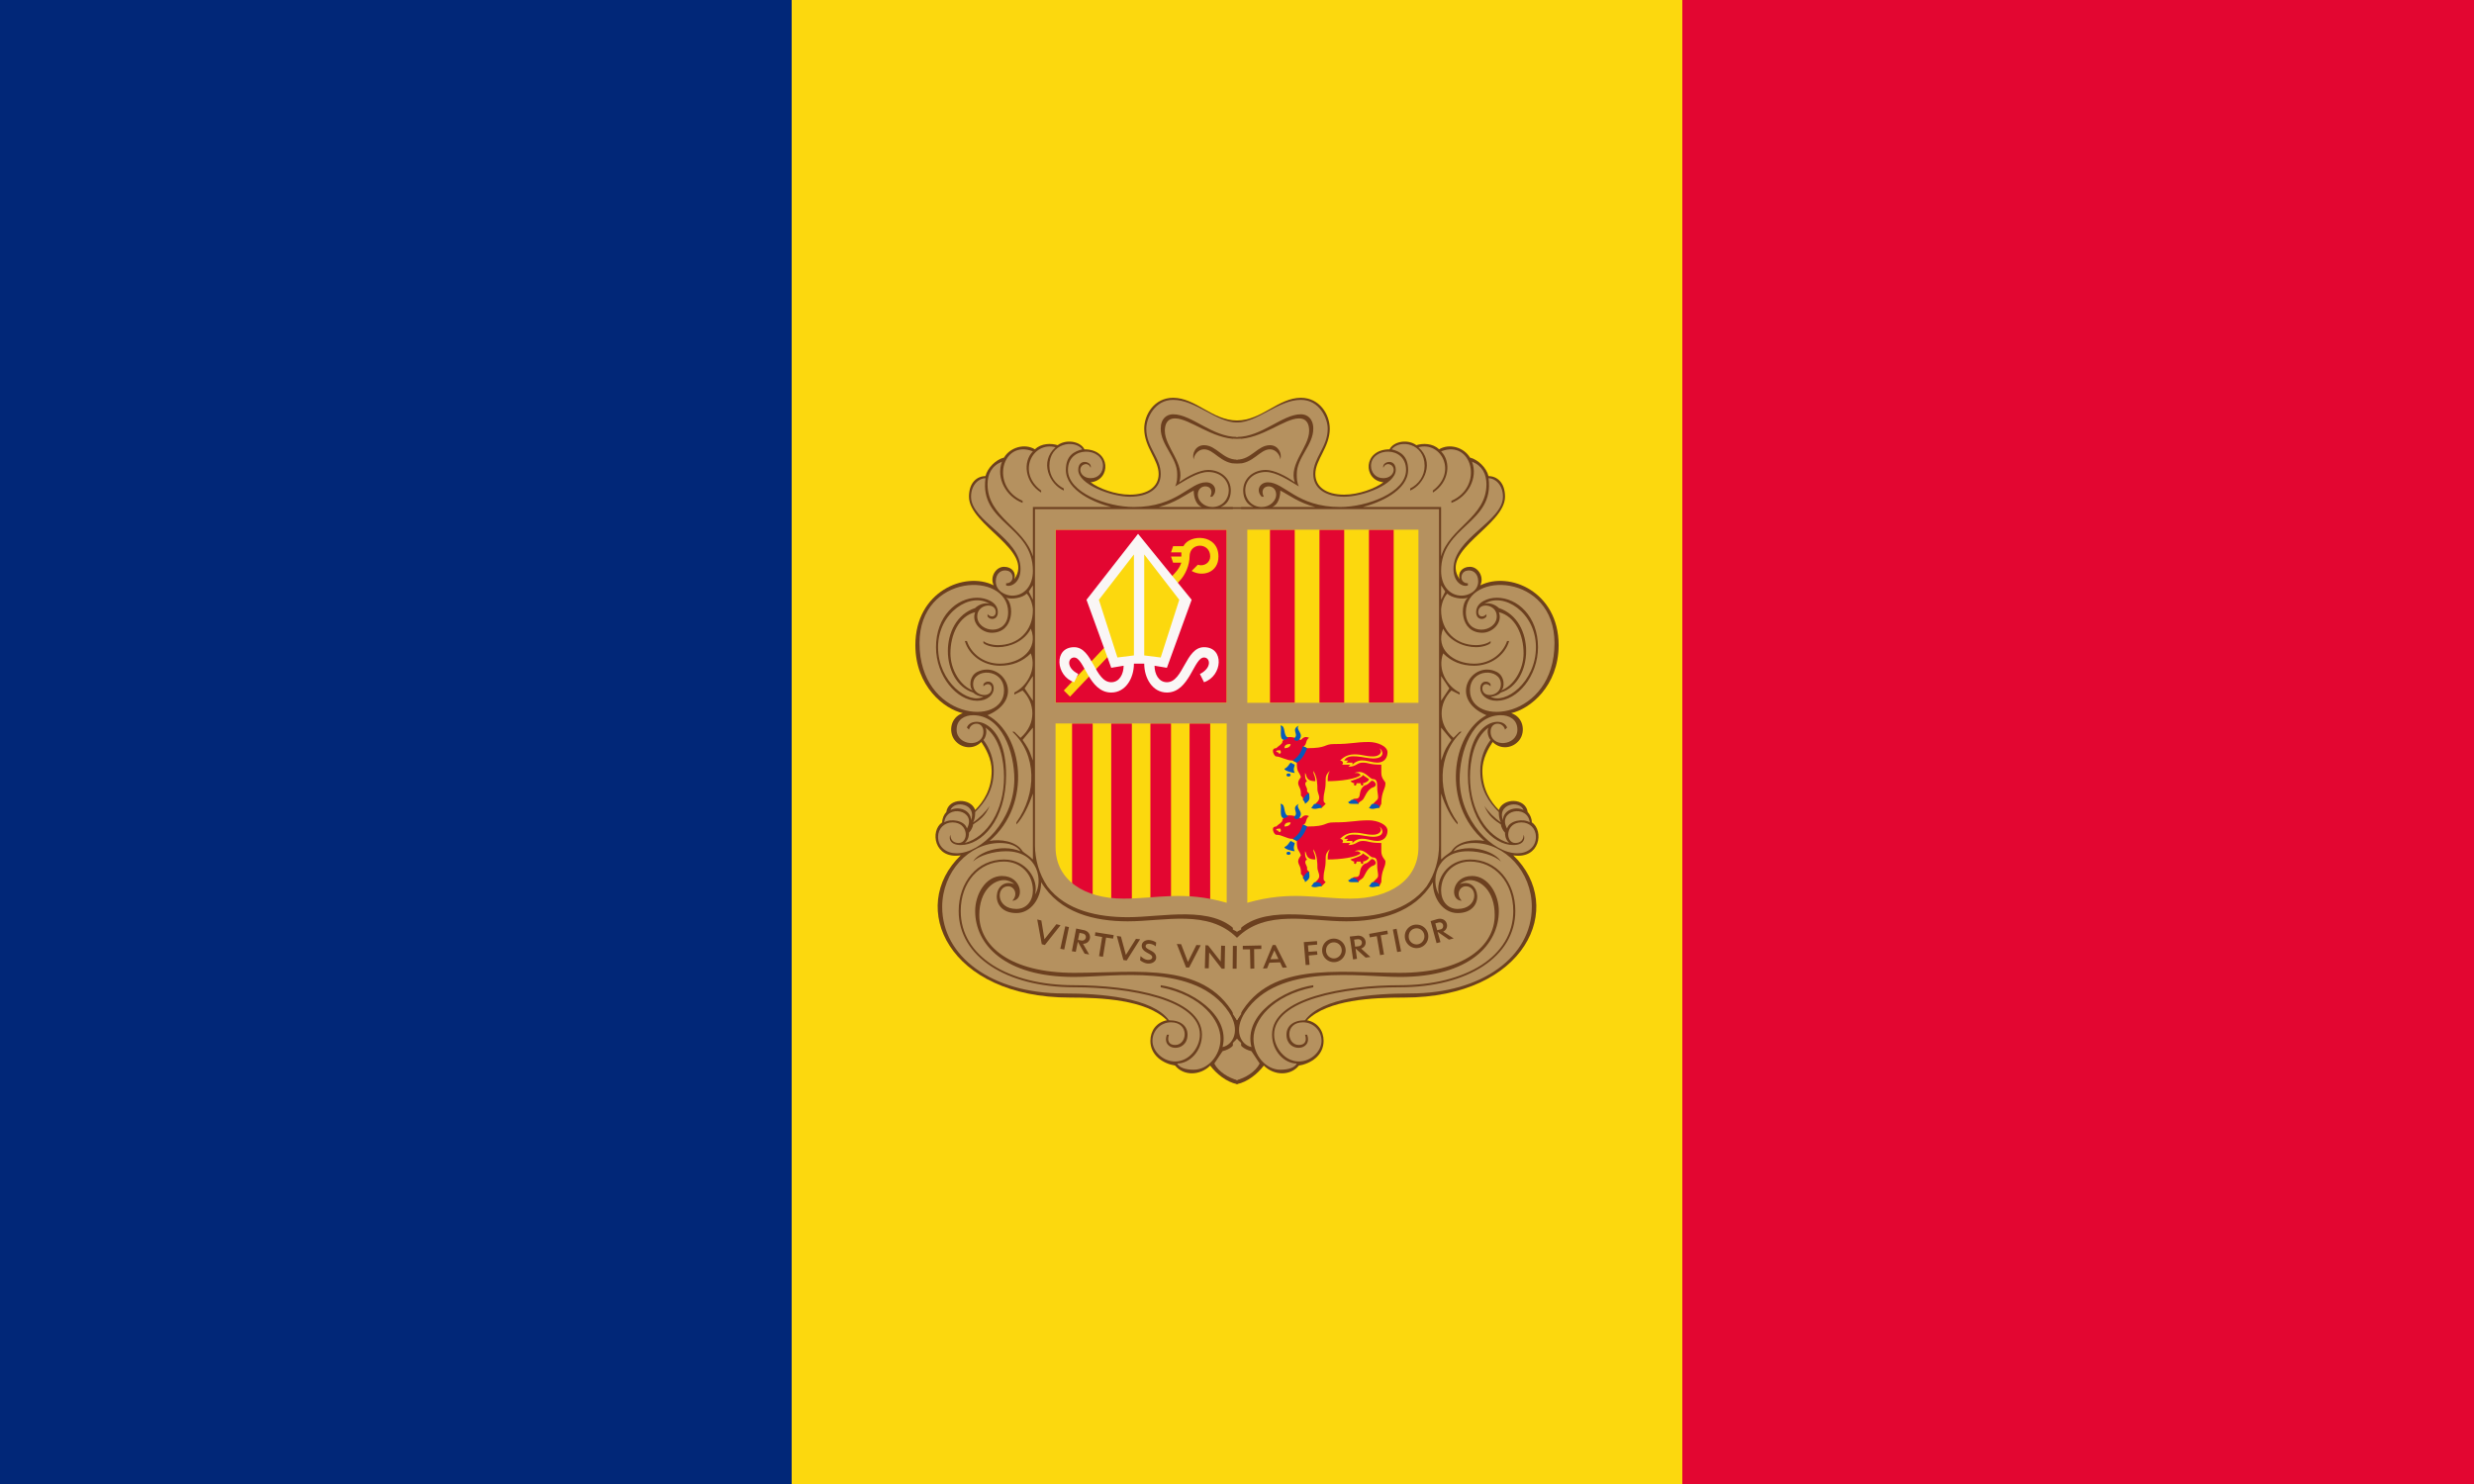 <svg xmlns="http://www.w3.org/2000/svg" xmlns:xlink="http://www.w3.org/1999/xlink" width="1200" height="720"><path fill="#e30631" d="M0 0h1200v720H0z"/><path fill="#fcd80e" d="M0 0h816v720H0V0Z"/><path fill="#012778" d="M0 0h384v720H0V0Z"/><path id="a" fill="#6c401f" d="m600 526 1-1 1-321h-2c-12 0-20-11-31-11-9 0-14 8-14 15 0 9 7 15 7 22 0 6-5 10-14 10-7 0-15-3-19-6 10-1 10-16-3-16-2-4-9-5-13-2-3-1-8-1-11 2-5-3-12-1-15 4-4 1-8 5-9 9-4 0-8 3-8 10 0 14 32 26 22 40 1-3-1-6-5-6s-7 5-5 9c-14-7-38 3-38 29 0 20 14 31 23 33-6 2-7 9-4 13s9 5 13 1c2 3 5 8 5 14 0 9-4 15-8 19-2-6-13-6-14 1-1 1-2 3-2 5-6 4-4 18 9 16-26 25-6 69 53 69 15 0 37 1 47 11-5 1-8 5-8 10 0 7 6 11 12 12 4 5 12 5 17 0 3 4 8 8 13 9Zm-2-85-71-1-20-20V252h91Z"/><use xlink:href="#a" transform="matrix(-1 0 0 1 1200 0)"/><path fill="#e30631" d="M530 437v-86h-10v86Zm9 0h10v-86h-10Zm19 0h10v-86h-10Zm29 0v-86h-10v86Zm33-34c-1 0-2-1 1-1 1 2-1 2-1 1Zm3-2c0-2 2-2 3-2 0 1-1 2-3 2Zm18 29 2-2c-1-1-1-1-1-2 0-4 1-4 1-9 0-2 0-3 2-5-1 2-1 3-1 5 6 0 14-1 16-3-1-1-1-1-3-1 5-2 7 3 9 3s2 2 2 4c0 3 1 5 0 6l-2 2 3 2 1-2c0-6 2-7 2-10 0-1-2-2-2-5v-4c-6 0-6-1-9-1s-3 2-7 2l1-1h-4c1-1 0-2-1-2 1-1 3-3 7-3s5 1 9 1c3 0 5-2 3-4 2 1 3 5-3 5-4 0-12-3-14 1h2l-1 1h3v1c4-4 8-1 12-1s5-3 5-5c0-3-5-5-9-5-7 0-8 1-17 1-5 0-3 2-13 2l-2-1c2 0 1-3 3-4-2-1-3 0-4 1-2-1-6-2-7-1s-2 1-2 2-2 2-3 3c-3 0-1 4 0 4 3 0 5 2 8 2l2 1c0 5 1 4 2 7-3 4 0 4 0 8v1c1 1 1 1 1 2l1 1 2-4-1-1v-1c0-1-2-3 0-4-1-1-1-2-1-4 1 1 0 4 5 4 0-3-1-3-1-5 2 3 2 7 2 9s2 4 0 6l-1 1Zm18-2c0-1 1-1 2-2s2-5 5-6 0-4-1-3-2 2-3 2c-3 2-2 5-3 6s-2 0-3 1Zm-2-10c-1 1 1 2 1 0h2c0 2 2 1 1 0 1 0 3-1 3-2l-3-2c0 1-3 2-6 3 0 0 1 1 2 1Zm-145-77h83v-84h-83Zm108 24c-1 0-2-1 1-1 1 2-1 2-1 1Zm3-2c0-2 2-2 3-2 0 1-1 2-3 2Zm18 29 2-2c-1-1-1-1-1-2 0-4 1-4 1-9 0-2 0-3 2-5-1 2-1 3-1 5 6 0 14-1 16-3-1-1-1-1-3-1 5-2 7 3 9 3s2 2 2 4c0 3 1 5 0 6l-2 2 3 2 1-2c0-6 2-7 2-10 0-1-2-2-2-5v-4c-6 0-6-1-9-1s-3 2-7 2l1-1h-4c1-1 0-2-1-2 1-1 3-3 7-3s5 1 9 1c3 0 5-2 3-4 2 1 3 5-3 5-4 0-12-3-14 1h2l-1 1h3v1c4-4 8-1 12-1s5-3 5-5c0-3-5-5-9-5-7 0-8 1-17 1-5 0-3 2-13 2l-2-1c2 0 1-3 3-4-2-1-3 0-4 1-2-1-6-2-7-1s-2 1-2 2-2 2-3 3c-3 0-1 4 0 4 2 0 5 2 8 2l2 1c0 5 1 4 2 7-3 4 0 4 0 8v1c1 1 1 1 1 2l1 1 2-4-1-1v-1c0-1-2-3 0-4-1-1-1-2-1-4 1 1 0 4 5 4 0-3-1-3-1-5 2 3 2 7 2 9s2 4 0 6l-1 1Zm18-2c0-1 1-1 2-2s2-5 5-6 0-4-1-3-2 2-3 2c-3 2-2 5-3 6s-2 0-3 1Zm-2-10c-1 1 1 2 1 0h2c0 2 2 1 1 0 1 0 3-1 3-2l-3-2c0 1-3 2-6 3 0 0 1 1 2 1Zm-41-39h12v-84h-12Zm24 0h12v-84h-12Zm24 0h12v-84h-12Zm-148-6 52-55c2-2 4-4 5-7h-4l-1-3h5v-2h-5l1-3h5c3-6 17-6 17 5 0 8-8 10-13 7l3-3c3 1 6-1 6-4 0-7-10-7-10 0 0 4-2 9-5 12l-53 56Z"/><path id="b" fill="#b5915f" d="m600 452 2-1V247H502v163c0 7 2 14 6 20 9 12 25 15 39 15 17 0 41-6 53 7Zm-30 63c7 0 12-7 12-13 0-17-34-23-61-23-33 0-56-15-56-37 0-14 9-25 22-25 11 0 17 10 15 17 4-6 2-21-14-21-6 0-13 2-16 5 2-4 13-9 23-5-2-3-6-4-10-4-15 0-28 14-28 31 0 24 24 42 59 42 18 0 43 2 51 13 6 0 9 3 9 7 0 9-13 8-10 0h1c-1 3 0 5 3 5 6 0 7-11-2-11-5 0-9 4-9 9s5 10 11 10Zm9 4c7 0 13-7 13-15 0-9-9-21-29-25v-1c14 2 34 14 30 30 5-1 9-8 3-17-16-24-56-17-75-17-34 0-48-16-48-32 0-8 5-17 13-17 10 0 11 12 5 12 3-3 1-7-2-7-6 0-6 11 4 11 5 0 8-4 8-9 0-8-6-14-14-14-12 0-21 10-21 24 0 22 23 36 55 36 27 0 62 6 62 24 0 8-6 14-12 14 1 2 4 3 8 3ZM469 402c5-9-10-12-11-3 3-2 10-1 11 3Zm2-4c3-8-8-10-10-5 4-2 10 0 10 5Zm129 97 2-3v-37h-2c-14-14-35-8-53-8-16 0-33-4-42-19 0 8-5 15-12 15-14 0-11-18-1-14-1-1-3-2-5-2-5 0-12 5-12 17 0 15 15 28 46 28s65-6 79 23Zm0 29 2-1v-17l-2-2c-1 3-3 5-7 6l-4 6c2 4 7 7 11 8ZM464 414c12 0 28-16 28-36 0-13-6-31-20-31-4 0-8 2-8 7 0 8 13 9 13 1 0-5-6-5-7-1l-1-1c2-6 19-4 19 23 0 22-12 34-22 34-5 0-6-3-5-5 0 3 2 4 4 4 5 0 5-10-3-10-4 0-7 3-7 7 0 5 4 8 9 8Zm4-5c11-3 19-16 19-32 0-8-2-19-9-24 1 2 0 5-1 6 3 4 5 9 5 15 0 9-4 15-9 20 0 1 0 3-1 5 3-2 6-5 8-8-2 5-5 7-8 9 0 1-1 3-2 4 0 1 0 3-2 5Zm33 8v-32c-2 6-5 12-8 15v-1c10-14 10-33-2-44h1l3 3c8-7 7-17 1-23l-4 2v-1c6-3 11-11 8-19-4 4-9 6-15 6-8 0-15-5-17-12h1c2 6 8 11 16 11 10 0 19-7 15-17-3 6-10 9-16 9-3 0-6-1-7-2v-1c1 1 4 2 7 2 10 0 17-7 17-17 0-2-1-6-3-8-2 2-7 3-10 2 4 3 4 17-7 17-5 0-10-5-8-10-8 2-12 11-12 20 0 8 5 16 11 18-2-1-2-7 2-9 12-6 24 13 5 21 17 9 22 43 1 61 5-1 13 0 16 5 1 1 3 2 5 4Zm0-48v-16l-5 6c2 3 3 4 5 10Zm-27-29c-10 0-20-12-20-26 0-15 10-24 20-24 4 0 10 2 10 7 0 4-4 4-5 2v-1c2 2 4 1 4-1 0-5-9-4-9 2 0 8 15 10 15-2 0-20-43-19-43 15 0 37 41 41 41 23 0-11-15-11-15-3 0 6 9 7 9 2 0-2-2-3-4-1v-1c1-2 5-2 5 2 0 3-3 6-8 6Zm3-2c-2 0-4-1-5-2-16-5-17-35 1-41 1-1 4-3 7-2-9-6-25 4-25 21s15 28 22 24Zm118 100c-21-6-34-2-50-2-19 0-33-9-33-25v-60h83Zm-94-98v-12l-4 6Zm0-49v-7l-2 3Zm-10-2c6 0 10-5 10-12 0-22-26-23-23-45-3 0-7 3-7 9 0 12 24 20 24 35 0 7-5 9-7 8v-1c4 0 4-5 1-6s-6 1-6 5c0 5 5 7 8 7Zm21 52v-84h83v84Zm-11-71v-24h38c-8-2-22-8-22-18 0-7 4-9 8-10-4-5-16-3-16 8 0 5 3 9 7 11v1c-7-3-12-14-4-21-11-3-19 12-7 21v1c-8-5-9-15-4-20-15-6-21 17-5 24v1c-8-3-13-12-10-20-5 2-7 6-7 11 0 16 18 21 22 35Zm61-24h21c-3-1-4-5-4-8-4 2-9 6-17 8Zm-12 0c21 0 27-12 35-12 4 0 6 4 3 7h-1c3-6-6-7-6-1 0 3 3 6 7 6 5 0 8-4 8-8 0-5-4-9-10-9-5 0-11 4-16 7 1-2 1-4 1-6 0-8-8-14-8-22 0-5 3-7 6-7 9 0 19 11 31 11l2-1v-6h-2c-10 0-20-11-31-11-9 0-13 9-13 14 0 9 7 14 7 22 0 7-6 11-15 11s-25-6-25-13c0-6 7-4 6-1-1-3-5-2-5 1 0 2 2 4 5 4 4 0 6-3 6-6 0-9-17-10-17 2 0 11 19 18 32 18Zm42 0h10v-21h-2c-8 0-11-7-16-7-3 0-5 3-5 5-1-3 1-7 5-7 6 0 9 7 16 7l2-1v-9h-2c-12 0-23-10-30-10-4 0-5 3-5 6 0 8 10 16 7 25 4-3 10-6 14-6 6 0 11 4 11 10 0 4-2 7-5 8Z"/><use xlink:href="#b" transform="matrix(-1 0 0 1 1200 0)"/><path fill="#6c401f" d="m506.8 458.5 7.6-9.6-2-.5-5.8 7.3-1.5-9.1-2-.5 2.2 12Zm9.4 2.2 2.3-10.9-1.8-.4-2.4 10.9Zm12.1 2.4-3-5.2c4.2 0 4.7-5.7.5-6.6l-3.8-.8-2.1 11 1.9.3 1-4.9 3.3 5.8Zm-3.9-6.8-1.5-.3.7-3.4 1.5.3c2.6.5 1.8 3.9-.7 3.4Zm10.6 7.9 1.5-9.3 3.4.5.3-1.7-8.9-1.4-.2 1.7 3.5.6-1.5 9.3Zm21.8 3.3c2.2.1 4-1.1 4-2.9 0-3.7-5.4-3.6-5.1-5.7.2-1.6 3.5-1.1 4.9.3l.2-1.9c-.4-.3-1.5-1-3.2-1.2-2-.2-3.7.9-3.8 2.6-.2 3.5 5.1 3.8 5.1 5.7 0 .9-1 1.4-2.2 1.3-1.3-.1-2.3-.8-3.5-1.8l-.2 2c.5.4 2.1 1.5 3.8 1.6Zm18.5 1.9h1.5l5.6-10.8-2.1-.1-4.1 8.2-3.3-8.6-2.1-.1Zm17.3.6h1.4l.2-11.1-1.9-.1-.2 7.7-6.1-7.8-1.3-.1-.3 11.2h1.9l.2-7.7Zm5.3 0h1.9l.1-11.1H598Zm8.6 0 1.9-.1-.1-9.4 3.5-.1v-1.7l-9 .2v1.7h3.5Zm6.1-.1 2-.1 1.1-2.7 5.2-.2 1.2 2.6 2.1-.1-5.5-10.9h-1.4Zm3.6-4.5 1.9-4.3 2 4.2Zm17.1 2.8 1.9-.1-.4-4.5 4.2-.4-.2-1.7-4.1.3-.3-3.1 4.5-.4-.1-1.7-6.4.5Zm13.7-1.4a5.7 5.7 0 1 0 0-11.4 5.6 5.6 0 0 0-5.7 5.7c0 3.1 2.5 5.7 5.7 5.7Zm0-1.8a3.8 3.8 0 0 1-3.8-3.9c0-2.2 1.6-3.9 3.8-3.9 2.1 0 3.8 1.7 3.8 3.9 0 2.1-1.7 3.9-3.8 3.9Zm9.3.5 1.9-.3-.7-5 4.9 4.4 2.3-.3-4.5-4.1c3.8-1.3 2.4-6.7-1.9-6.2l-3.6.4Zm1-6.2-.5-3.4 1.6-.2c2.7-.3 2.9 3.1.6 3.4Zm12.1 4.1 1.9-.3-1.6-9.3 3.5-.6-.3-1.7-8.8 1.6.3 1.7 3.4-.6Zm8.3-1.5 1.9-.3-2.2-11-1.8.4Zm9.4-1.9a5.7 5.7 0 1 0 0-11.4 5.6 5.6 0 0 0-5.7 5.7c0 3.1 2.5 5.7 5.7 5.7Zm0-1.8a3.8 3.8 0 0 1-3.8-3.9c0-2.2 1.6-3.9 3.8-3.9 2.1 0 3.8 1.7 3.8 3.9 0 2.1-1.7 3.9-3.8 3.9Zm9.7-.6 1.9-.5-1.4-5 5.5 3.8 2.3-.6-5.1-3.3a3.2 3.2 0 0 0 1.7-4c-.6-1.8-2.5-2.7-4.8-2l-3 .9Zm.3-6.3-.9-3.3 1.5-.4c2.7-.6 3 2.9 1.1 3.3ZM546.5 466l6.5-10.3-2-.2-4.9 7.8-2.4-8.9-2-.3 3.2 11.7Z"/><path fill="#faf6f5" d="M539 336c7 0 11-7 11-14h5c0 7 4 14 11 14 11 0 13-17 18-17 3 0 4 5-2 8l2 4c9-3 10-17 0-17-9 0-10 17-18 17-4 0-6-4-6-8l6 1 12-33-26-32-25 32 12 33 6-1c0 4-2 8-6 8-8 0-9-17-18-17-10 0-9 14 0 17l2-4c-6-3-5-8-2-8 5 0 7 17 18 17Z"/><path fill="#fcd80e" d="m542 319-9-28 17-22v49Zm21 0-8-1v-49l17 22Z"/><path fill="#0859b9" d="M633 428c3-2 2-3 2-5-1 0-2 1-3 3 0 0 1 1 1 2Zm3 2c2 1 3 0 5 0v-1c-1-1-2-1-3-1s-1 1-2 2Zm-12-16c0 1 2 1 2 0s-2-1-2 0Zm4-1c-1-2 0-3 0-4l-2-1c-1 1-1 2-3 3 0 1 4 2 5 2Zm1-5c2-1 4-4 5-7l-2-1c-1 3-2 5-5 7Zm-6-11 2-1c-3-1-1-6-4-6 1 1-1 7 2 7Zm33 31h3c-1-2-2-2-3-2s-1 1-2 1c0 1 1 1 2 1Zm-26-31c3-3-2-5 0-7-4 2 0 4-2 6-1 1 1 2 2 1Zm34 33c2 1 3 0 5 0v-1c-1-1-2-1-3-1s-1 1-2 2Zm-31-40c3-2 2-3 2-5-1 0-2 1-3 3 0 0 1 1 1 2Zm3 2c2 1 3 0 5 0v-1c-1-1-2-1-3-1s-1 1-2 2Zm-12-16c0 1 2 1 2 0s-2-1-2 0Zm4-1c-1-2 0-3 0-4l-2-1c-1 1-1 2-3 3 0 1 4 2 5 2Zm1-5c2-1 4-4 5-7l-2-1c-1 3-2 5-5 7Zm-6-11 2-1c-3-1-1-6-4-6 1 1-1 7 2 7Zm33 31h3c-1-2-2-2-3-2s-1 1-2 1c0 1 1 1 2 1Zm-26-31c3-3-2-5 0-7-4 2 0 4-2 6-1 1 1 2 2 1Zm34 33c2 1 3 0 5 0v-1c-1-1-2-1-3-1s-1 1-2 2Z"/></svg>